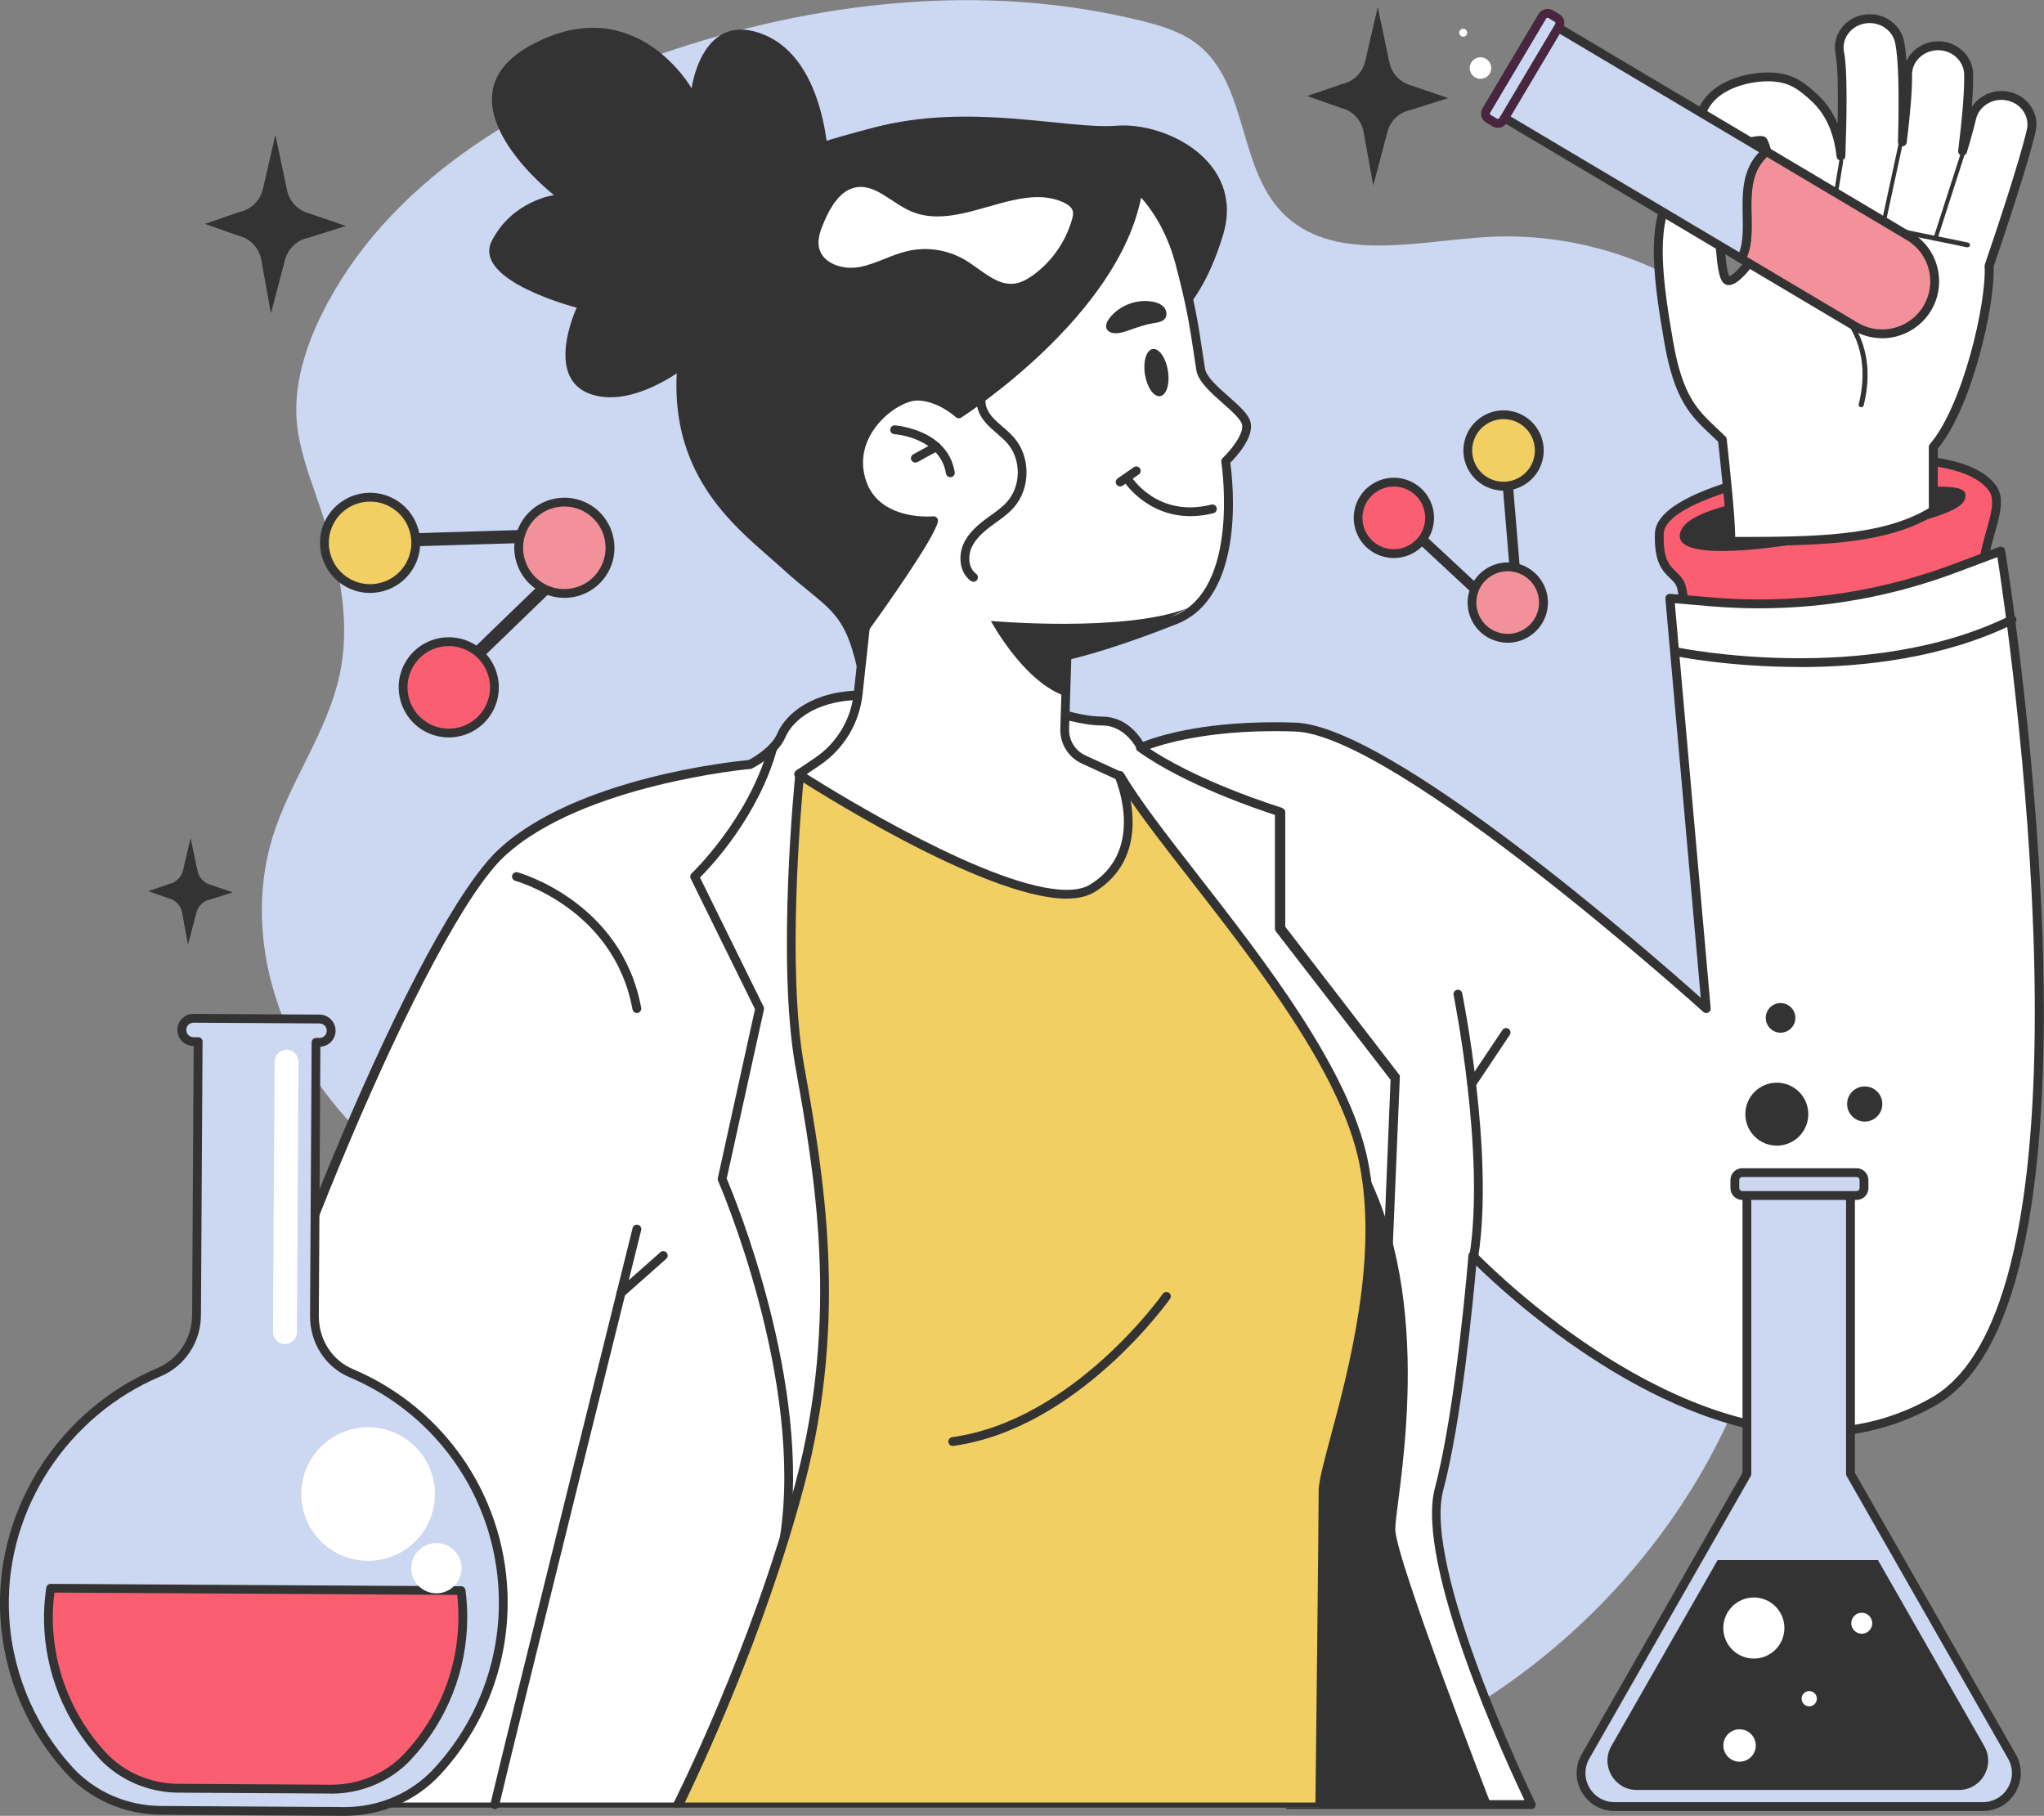 <?xml version="1.0" encoding="UTF-8"?>
<svg id="_레이어_2" data-name="레이어 2" xmlns="http://www.w3.org/2000/svg" viewBox="0 0 393.45 349.51">
  <rect x="0" y="0" width="393.45" height="349.51" fill="#808080" stroke="none"/>
  <defs>
    <style>
      .cls-1 {
        fill: #f2cf63;
      }

      .cls-1, .cls-2, .cls-3, .cls-4, .cls-5, .cls-6, .cls-7 {
        stroke-width: 0px;
      }

      .cls-2 {
        fill: #333;
      }

      .cls-3 {
        fill: #fff;
      }

      .cls-4 {
        fill: #4a253f;
      }

      .cls-5 {
        fill: #fc5e71;
      }

      .cls-6 {
        fill: #ccd7f2;
      }

      .cls-7 {
        fill: #f29199;
      }
    </style>
  </defs>
  <g id="_迹_1" data-name="卵迹_1">
    <g>
      <path class="cls-6" d="m140.17,260.75c9.78,9.39,15.68,21.98,22.06,33.95,12.1,22.69,29.31,45.98,54.59,50.7,8.8,1.64,17.89.83,26.66-.94,43.44-8.73,80.97-42.3,94.48-84.5,7.09-22.15,7.87-45.77,7.78-69.02-.1-27.12-1.3-54.21-2.49-81.3-.42-9.45-.83-18.9-1.25-28.35-.18-4.16-.39-8.44-2.11-12.23-1.79-3.96-5.08-7.04-8.53-9.67-12.86-9.8-29.31-14.78-45.44-13.75-13.61.86-29.65,5.03-39.14-4.76-8.49-8.76-6.61-24.67-16.17-32.26-3.11-2.47-7.04-3.66-10.9-4.61-30.45-7.54-62.94-3.8-92.6,6.42-26.57,9.16-52.69,24.84-65.16,50.03-3.17,6.41-5.4,13.5-4.83,20.63.42,5.19,2.29,10.13,3.98,15.05,3.71,10.8,6.65,22.39,4.31,33.57-2.32,11.09-9.57,20.53-12.92,31.35-4.25,13.76-1.75,29.13,5.24,41.73,6.98,12.6,18.15,22.56,30.69,29.64,17.2,9.71,37.5,14.65,51.74,28.34Z"/>
      <path class="cls-2" d="m271.66,21.13l7.1-2.25-7.1-2.42c-2.12-.56-3.75-2.27-4.21-4.42l-2.25-10.66-2.42,10.43c-.51,2.2-2.25,3.9-4.46,4.37l-6.69,2.3,6.45,2.28c2.26.52,3.99,2.34,4.4,4.63l1.86,10.32,2.72-10.33c.57-2.18,2.36-3.84,4.59-4.24Z"/>
      <path class="cls-2" d="m59.47,45.74l7.1-2.25-7.1-2.42c-2.12-.56-3.75-2.27-4.21-4.42l-2.25-10.66-2.42,10.43c-.51,2.2-2.25,3.9-4.46,4.37l-6.69,2.3,6.45,2.28c2.26.52,3.99,2.34,4.4,4.63l1.86,10.32,2.72-10.33c.57-2.18,2.36-3.84,4.59-4.24Z"/>
      <path class="cls-2" d="m40.55,173.11l4.25-1.35-4.25-1.45c-1.27-.33-2.24-1.36-2.52-2.64l-1.35-6.38-1.45,6.24c-.31,1.32-1.35,2.34-2.67,2.62l-4,1.38,3.86,1.36c1.35.31,2.39,1.4,2.64,2.77l1.12,6.17,1.63-6.18c.34-1.31,1.41-2.3,2.74-2.54Z"/>
      <g>
        <g>
          <g>
            <path class="cls-5" d="m381.66,113.3c-.93-8.34,4.63-15.51,1.85-19.34s-10.01-5.82-21.23-5.52c-11.21.3-42.57,5.86-42.88,14.21-.31,8.34,3.57,7.14,4.32,10.66.75,3.52,1.39,12.13,1.39,12.13l56.54-12.13Z"/>
            <path class="cls-2" d="m325.12,126.28c-.18,0-.36-.06-.51-.17-.2-.15-.32-.37-.34-.62,0-.09-.65-8.6-1.37-12.02-.22-1.02-.74-1.52-1.46-2.21-1.38-1.32-3.09-2.96-2.88-8.66.36-9.54,33.65-14.75,43.71-15.02,11.36-.3,18.94,1.74,21.94,5.87,1.69,2.33.81,5.48-.22,9.12-.89,3.18-1.91,6.79-1.48,10.63.05.43-.24.83-.67.92l-56.54,12.13c-.06.01-.12.02-.18.02Zm39.34-37.02c-.7,0-1.41.01-2.15.03-12.41.33-41.79,6.3-42.05,13.39-.19,4.94,1.11,6.17,2.36,7.37.8.76,1.62,1.55,1.95,3.08.61,2.87,1.14,8.91,1.33,11.27l54.86-11.77c-.26-3.86.72-7.38,1.6-10.51.94-3.35,1.68-6,.48-7.67-2.47-3.4-8.82-5.2-18.37-5.2Z"/>
          </g>
          <g>
            <path class="cls-2" d="m362.29,102.3c12.42-3.14,16.2-4.53,16.05-7.08-.15-2.55-8.75-1.14-13.95-1.27-5.2-.12-38.31,1.18-40.89,8.34-2.57,7.17,25.26,1.9,25.26,1.9l13.53-1.9Z"/>
            <g>
              <path class="cls-3" d="m386.53,18.5c-3.16-.67-6.29,1.23-6.99,4.23-.38,1.66-1.01,3.88-1.75,6.36.7-5.64,1.22-11.13,1.16-14.8-.05-3.08-2.71-5.54-5.95-5.5-3.23.05-5.82,2.57-5.77,5.64.05,3.08-.39,7.83-1.02,12.85.23-7.99.18-15.57-.55-19.18-.61-3.02-3.69-5-6.87-4.43-3.16.57-5.26,3.49-4.65,6.52.6,2.97.56,10.95.23,19.83-.22-2.01-.64-3.83-1.28-5.47-.91-2.34-2.23-4.31-4-5.9-1.87-1.68-3.53-3.07-6.07-3.6-2.09-.43-4.27-.31-6.37.11-3.63.72-7.37,2.57-8.85,5.95-1.06,2.41-.55,5.67,2.14,6.72,1.11.43,2.35.43,3.53.26.64-.09,5.59-1.58,5.93-.91.86,1.74,1.88,6.08.93,12.65-.83,4.26-1.43,6.3-3.2,10.14-.01.01-3.82,5.44-4.94,3.7-1.12-1.74-1.19-9.37-1.52-13.84-.34-4.47-5.69-8.17-9.21-2.16-3.53,6.01-2.41,15.74-.24,28.2,2.16,12.46,5.95,14.4,10.32,18.77,0,.28,1.81,15.74,1.61,19.57,16.08,0,29.53,0,38.99-5.91v-12.25c6.57-7.66,11.14-27.6,10.74-34.85,2.2-6.45,6.64-19.7,8.11-26.05.7-3-1.3-5.98-4.46-6.65Z"/>
              <path class="cls-2" d="m333.16,105.05c-.23,0-.46-.1-.62-.26-.16-.17-.24-.4-.23-.63.16-2.99-.99-13.64-1.42-17.64-.09-.79-.13-1.23-.16-1.49-.51-.5-1-.96-1.49-1.42-3.72-3.5-6.93-6.52-8.85-17.58-2.07-11.9-3.47-22.28.35-28.77,1.72-2.94,3.72-3.55,5.09-3.55,2.84,0,5.45,2.78,5.7,6.08.08,1.09.15,2.36.22,3.69.19,3.58.44,8.47,1.14,9.7.62-.15,2.24-1.8,3.52-3.61,1.75-3.82,2.31-5.83,3.1-9.88.82-5.62.15-9.79-.72-11.81-.92.01-2.96.53-4.07.81-.62.16-.93.24-1.11.26-1.54.23-2.85.12-3.96-.31-1.27-.49-2.22-1.43-2.75-2.71-.65-1.56-.59-3.48.14-5.14,1.4-3.19,4.85-5.53,9.47-6.45,2.46-.48,4.71-.52,6.7-.11,2.71.56,4.46,1.99,6.47,3.8,1.73,1.56,3.09,3.5,4.04,5.77.14-6.83,0-11.43-.4-13.43-.33-1.64,0-3.31.96-4.71,1.01-1.48,2.56-2.48,4.37-2.81.41-.07.84-.11,1.26-.11,3.21,0,5.98,2.19,6.6,5.21.2.97.35,2.24.46,3.81,1.03-2.21,3.34-3.77,6.03-3.81,0,0,.09,0,.09,0,3.65,0,6.67,2.84,6.72,6.33.03,1.66-.06,3.78-.26,6.32,1.2-1.86,3.35-3.08,5.72-3.08.49,0,.98.05,1.45.15,1.8.38,3.33,1.42,4.29,2.93.91,1.43,1.2,3.11.82,4.74-1.44,6.2-5.66,18.87-8.08,25.98.31,7.19-4.04,26.93-10.75,35.04v11.94c0,.29-.15.56-.4.72-9.66,6.03-23.46,6.03-39.44,6.03Zm-7.33-69.66c-1.33,0-2.59.94-3.63,2.71-3.52,5.99-2.07,16.49-.14,27.62,1.82,10.51,4.7,13.21,8.34,16.64.57.53,1.15,1.08,1.74,1.67.17.17.26.39.25.63,0,.07.08.7.18,1.67.44,4.07,1.41,13.15,1.44,17.02,15.12,0,28.21-.1,37.27-5.53v-11.78c0-.2.07-.4.2-.55,6.39-7.44,10.92-27.27,10.54-34.25,0-.11,0-.22.04-.32,2.4-7.05,6.65-19.79,8.09-25.96.27-1.18.06-2.4-.6-3.44-.71-1.12-1.86-1.9-3.21-2.18-.36-.08-.73-.12-1.1-.12-2.33,0-4.38,1.56-4.88,3.71-.36,1.55-.95,3.71-1.77,6.42-.13.42-.55.68-.99.59-.43-.09-.72-.5-.67-.94.82-6.55,1.21-11.49,1.15-14.68-.04-2.57-2.3-4.66-5.03-4.66-2.83.04-5.04,2.19-5,4.78.04,2.77-.3,7.13-1.02,12.97-.06.45-.46.78-.91.74-.45-.03-.8-.42-.78-.87.27-9.52.09-15.91-.53-18.99-.45-2.23-2.53-3.85-4.93-3.85-.32,0-.64.03-.95.09-1.36.25-2.52.99-3.27,2.09-.69,1.02-.94,2.23-.7,3.42.69,3.39.52,12.76.25,20.02-.02.45-.37.8-.82.82-.47.04-.83-.31-.87-.76-.21-1.94-.62-3.71-1.22-5.25-.86-2.22-2.13-4.09-3.77-5.57-1.87-1.69-3.38-2.92-5.68-3.4-1.77-.37-3.79-.33-6.03.11-1.92.38-6.58,1.67-8.24,5.46-.54,1.23-.59,2.69-.12,3.81.35.85.96,1.45,1.8,1.78.83.32,1.86.39,3.1.21.14-.02.48-.11.94-.23,1.35-.34,3.4-.86,4.52-.86.25,0,1.03,0,1.35.64,1.09,2.2,1.93,6.81,1.01,13.15-.83,4.26-1.42,6.34-3.27,10.37-.02.04-.05.09-.07.13-.51.74-3.15,4.41-5.04,4.41-.54,0-1.01-.26-1.31-.73-.9-1.4-1.16-5.1-1.44-10.58-.07-1.32-.13-2.58-.21-3.65-.18-2.4-2.05-4.51-4.01-4.51Z"/>
            </g>
            <path class="cls-2" d="m358.22,78.39s-.05,0-.07-.01c-.26-.06-.43-.31-.36-.56,4.36-17.87-12.12-23.32-12.83-23.55-.26-.08-.39-.34-.31-.59.09-.24.37-.38.62-.29.18.06,18.04,5.94,13.47,24.64-.06.23-.28.37-.52.36Z"/>
            <path class="cls-2" d="m378.75,47.6s-.1,0-.14,0c-.23-.05-22.79-4.82-31.09-5.81-.27-.03-.46-.26-.43-.52.03-.25.27-.43.55-.4,8.34.99,30.95,5.78,31.18,5.82.26.06.43.3.37.55-.05.2-.23.35-.44.36Z"/>
            <path class="cls-2" d="m372.66,46.3c-.07.02-.15.02-.23,0-.21-.06-.32-.27-.26-.47l5.19-16.12c.06-.2.28-.31.49-.25.21.06.32.27.26.47l-5.19,16.12c-.04.12-.14.21-.26.25Z"/>
            <path class="cls-2" d="m362.59,43.67c-.06.02-.12.02-.19,0-.21-.04-.35-.24-.3-.44l3.41-15.79c.04-.2.25-.33.46-.29.21.04.35.24.3.44l-3.41,15.79c-.03.14-.14.24-.27.28Z"/>
            <path class="cls-2" d="m352.76,42.09c-.06.02-.11.02-.17,0-.21-.03-.36-.22-.32-.42l1.76-10.65c.03-.2.23-.34.44-.31.21.03.36.22.32.42l-1.76,10.65c-.02.15-.13.26-.27.3Z"/>
          </g>
          <g>
            <path class="cls-3" d="m167.63,133.8c-10.75-.57-15.84,4.46-17.23,7.73s-6.02,5.6-6.02,5.6c0,0-32.44,2.86-47.74,16.95-15.29,14.1-46.35,89.94-57.01,132.58-10.66,42.64-10.66,51.28-10.66,51.28h101.5l45.68-26.72-8.52-187.43Z"/>
            <path class="cls-2" d="m130.46,347.95H28.97c-.47,0-.85-.25-.85-.72,0-.35.12-8.87,10.68-51.13,10.86-43.44,41.73-118.37,57.25-132.67,14.92-13.76,45.23-16.88,48.07-17.14.75-.4,4.36-2.44,5.49-5.09,1.62-3.83,6.88-8.29,16.36-8.29.55,0,1.12.02,1.71.05.44.02.78.37.8.81l8.52,187.14c.01.32-.15.62-.42.77l-45.68,26.29c-.13.08-.28-.02-.43-.02Zm-100.59-1h100.36l45.04-26.27-8.46-185.95c-9.21-.27-14.17,3.74-15.64,7.2-1.5,3.53-6.23,5.9-6.43,6-.1.05-.2.06-.31.07-.32.03-32.33,2.99-47.24,16.73-14.93,13.76-46.08,89.38-56.76,132.08-8.75,34.99-10.3,46.15-10.58,50.15Z"/>
          </g>
          <g>
            <path class="cls-3" d="m200.01,136.01s7.07,2.78,12.17,2.78,7.49,5.1,7.49,5.1c0,0,9.75-4.63,29.68-3.94,19.93.7,79.1,54.19,79.1,54.19l-7-78.98,7.87.68c15.94,1.38,31.99-.82,46.97-6.44l8.89-3.33s23.45,143.05-13.01,163.73c-40.33,22.88-88.65-28.12-88.65-28.12,0,0-2.32,29.21-6.49,44.97-4.17,15.76,17.77,60.7,17.77,60.7h-46.81l-47.97-211.34Z"/>
            <path class="cls-2" d="m294.81,348.19h-46.83c-.4,0-.74-.27-.83-.66l-47.97-211.34c-.07-.31.04-.63.27-.83.24-.2.57-.26.86-.15.07.03,6.98,2.72,11.85,2.72,4.41,0,6.94,3.35,7.86,4.87,2.42-.96,10.71-3.78,25.28-3.78,1.33,0,2.69.02,4.05.07,18.4.64,68.24,44.24,78.03,52.97l-6.81-76.84c-.02-.25.07-.5.24-.67.18-.18.43-.27.67-.25l7.87.68c3.05.26,6.14.4,9.2.4,12.82,0,25.4-2.28,37.4-6.78l8.89-3.33c.24-.09.5-.07.72.06.22.13.37.35.41.6.06.36,5.89,36.25,7.18,74.22,1.74,51.23-5.19,81.64-20.61,90.39-7.04,3.99-14.79,6.02-23.05,6.02-29.94,0-58.92-26.69-65.33-32.97-.59,6.66-2.82,29.92-6.36,43.29-3.93,14.85,16.32,57.24,17.64,59.97.11.14.17.32.17.51,0,.47-.38.85-.85.85Zm-46.15-1.7h44.78c-3.55-7.46-21.1-45.46-17.24-60.07,4.1-15.5,6.44-44.53,6.46-44.82.03-.33.25-.62.56-.73.31-.11.67-.03.9.22.32.34,32.37,33.76,65.4,33.76,7.96,0,15.43-1.95,22.21-5.79,33.93-19.25,14.75-148.93,12.75-161.83l-7.91,2.97c-12.19,4.57-24.97,6.89-37.99,6.89-3.11,0-6.25-.14-9.34-.4l-6.86-.59,6.91,77.97c.03.35-.15.68-.47.83-.31.16-.69.1-.95-.13-.59-.53-59.16-53.29-78.56-53.97-1.34-.05-2.69-.07-3.99-.07-16.78,0-25.2,3.89-25.29,3.93-.2.1-.44.11-.65.03-.21-.08-.39-.23-.48-.44-.02-.04-2.24-4.61-6.72-4.61-3.82,0-8.61-1.47-10.99-2.3l47.47,209.16Z"/>
          </g>
          <path class="cls-2" d="m263.68,226.94c12.78,26.78,4.9,61.82,4.9,67.41s18.66,53.6,18.66,53.6h-39.05l-7.15-72.37,22.65-48.64Z"/>
          <g>
            <path class="cls-1" d="m215.61,149.35c9.42,16.05,41.61,48.78,46.83,74.12,5.22,25.34-7.76,57.52-7.76,63.53s-.62,60.95-.62,60.95h-123.59s14.81-29.4,23.47-61.97c8.66-32.57,3.7-59.97,0-80.64-3.7-20.67,0-56.24,0-56.24l61.68.25Z"/>
            <path class="cls-2" d="m254.05,347.95h-123.59c-.3,0-.57-.02-.72-.27-.15-.25-.17-.5-.03-.76.15-.29,14.87-29.37,23.41-61.48,8.56-32.18,3.64-59.64.06-79.71l-.07-.39c-3.67-20.55-.05-56.16,0-56.51.05-.43.41-.87.84-.87h0l61.68.44c.3,0,.58.22.73.48,2.94,5.01,8.11,11.67,14.08,19.34,13.02,16.72,29.23,37.54,32.84,55.08,3.86,18.74-2.05,40.72-5.57,53.85-1.21,4.51-2.17,8.08-2.17,9.58,0,5.94-.62,59.99-.62,60.53,0,.47-.38.71-.85.71Zm-122.22-1h121.38c.08-7,.62-54.49.62-60.02,0-1.72.93-5.31,2.23-10.12,3.49-12.98,9.33-34.77,5.55-53.11-3.54-17.15-19.61-37.81-32.52-54.39-5.85-7.51-10.93-14.04-13.96-19.1l-60.43-.33c-.5,5.28-3.27,36.51.07,55.16l.07.4c3.62,20.22,8.57,48.13-.09,80.68-7.59,28.53-20.03,54.82-22.92,60.82Z"/>
          </g>
          <path class="cls-2" d="m165.05,128.85c-2.66-11.8-5.71-11.42-14.46-19.41-8.75-7.99-25.88-19.41-18.65-48.33,7.23-28.92,17.51-31.59,36.15-36.53,18.65-4.95,37.3.38,46.81-.38,9.51-.76,24.74,6.85,20.55,20.93-4.19,14.08-10.66,17.51-10.66,17.51l-59.75,66.22Z"/>
          <g>
            <path class="cls-3" d="m219.1,36.28s5.42,4.57,7.99,14.27c2.57,9.7,2.87,13.11,4.04,20.54.56,3.57,8.24,7.65,8.81,10.5.57,2.85-4,7.2-4,7.2,0,0,4,25.12-9.7,30.54s-20.84,6.85-20.84,6.85l-.44,14.1c-.08,2.53,1.36,4.85,3.66,5.91l6.77,3.11s6.56,14.56-5.14,21.69c-11.7,7.14-56.51-21.98-56.51-21.98l3.6-2.43c4.41-2.98,7.29-7.76,7.86-13.05l1.38-12.77s12.56-17.41,13.13-20.55c0,0-11.42,1.14-13.99-7.99-2.57-9.13,6.56-15.98,10.85-15.98s7.99,3.43,7.99,3.43c0,0,31.11-19.98,34.54-43.38Z"/>
            <path class="cls-2" d="m205.33,172.97c-16.1,0-50.6-22.29-52.06-23.24-.24-.16-.38-.42-.39-.7,0-.28.14-.55.37-.71l3.6-2.43c4.22-2.85,6.95-7.38,7.49-12.44l1.38-12.77c.02-.15.07-.29.16-.41,4.44-6.16,10.92-15.61,12.59-19.16-3.37,0-11.38-.86-13.58-8.66-1.09-3.89-.27-7.91,2.32-11.33,2.48-3.27,6.49-5.73,9.34-5.73,3.65,0,6.84,2.24,8.05,3.21,4.06-2.74,30.55-21.35,33.64-42.45.04-.3.25-.56.54-.67.29-.11.61-.05.85.14.23.19,5.66,4.85,8.27,14.7,2.16,8.17,2.74,11.99,3.54,17.28.16,1.04.32,2.14.51,3.34.25,1.6,2.53,3.61,4.54,5.38,2.11,1.86,3.94,3.48,4.26,5.09.57,2.85-2.79,6.53-3.93,7.67.49,3.52,3.03,25.75-10.29,31.03-11.44,4.53-18.26,6.27-20.32,6.75l-.42,13.44c-.07,2.19,1.17,4.2,3.16,5.11l6.77,3.11c.19.09.34.24.42.42.07.15,6.73,15.33-5.47,22.77-1.36.83-3.16,1.25-5.36,1.25Zm-50.05-23.97c6.07,3.83,36,22.27,50.05,22.28h0c1.88,0,3.38-.34,4.47-1,10.06-6.14,5.73-18.32,4.92-20.34l-6.47-2.97c-2.61-1.2-4.24-3.83-4.15-6.7l.44-14.1c.01-.39.3-.73.68-.81.07-.01,7.24-1.48,20.69-6.81,12.92-5.11,9.22-29.37,9.18-29.62-.04-.28.05-.56.25-.75,1.64-1.56,4.1-4.68,3.75-6.42-.21-1.05-2.08-2.7-3.72-4.15-2.33-2.06-4.74-4.18-5.09-6.39-.19-1.21-.36-2.31-.51-3.35-.82-5.43-1.37-9.02-3.51-17.1-1.77-6.69-4.94-10.88-6.61-12.73-4.55,22.78-33.38,41.53-34.63,42.34-.32.21-.75.17-1.03-.09-.03-.03-3.53-3.2-7.42-3.2-2.04,0-5.59,1.89-7.99,5.06-1.6,2.11-3.25,5.53-2.04,9.85,1.88,6.7,8.99,7.42,11.96,7.42.69,0,1.12-.04,1.12-.04.27-.03.53.07.71.27.18.2.26.46.21.73-.57,3.15-11.35,18.22-13.15,20.71l-1.36,12.55c-.6,5.56-3.6,10.53-8.23,13.66l-2.53,1.71Z"/>
          </g>
          <path class="cls-2" d="m228.61,117.05c-12.18,4.76-37.87,2.47-37.87,2.47,0,0,5.99,11.23,13.8,14.27l.86-7.61,15.98-5.14,7.23-4Z"/>
          <path class="cls-2" d="m224.82,71.36c-.4-2.5-1.72-4.37-2.94-4.18s-1.89,2.38-1.49,4.89,1.72,4.37,2.94,4.18c1.22-.2,1.89-2.38,1.49-4.89Z"/>
          <g>
            <path class="cls-3" d="m164.79,35.63c3.92-.64,7.06,3.04,10.7,4.63,9.22,4.01,20.31-5.89,29.43-1.68.86.4,1.74,1,1.98,1.92.17.62.02,1.27-.16,1.89-1.23,4.3-3.92,8.18-7.53,10.84-1.17.86-2.47,1.61-3.92,1.79-3.67.45-6.61-2.76-9.8-4.64-3.16-1.86-7.04-2.47-10.63-1.67-3.23.73-6.15,2.53-9.41,3.12-3.26.59-7.31-.65-8.16-3.85-.49-1.84.22-3.77.98-5.52,1.31-3.01,3.27-6.29,6.51-6.82Z"/>
            <path class="cls-2" d="m194.6,55.48c-2.54,0-4.72-1.57-6.84-3.08-.81-.58-1.64-1.18-2.47-1.67-2.17-1.28-4.68-1.96-7.25-1.96-1.04,0-2.07.11-3.07.34-1.49.33-2.95.92-4.36,1.48-1.62.65-3.3,1.32-5.07,1.64-.54.1-1.11.15-1.68.15-2.9,0-6.18-1.33-6.97-4.31-.54-2,.24-4.04,1-5.8,1.2-2.75,3.22-6.48,6.83-7.07.32-.05.65-.08.97-.08,2.36,0,4.46,1.38,6.49,2.72,1.12.74,2.28,1.5,3.47,2.02,1.46.63,3.03.94,4.82.94,3.08,0,6.37-.94,9.54-1.85,3.22-.92,6.56-1.87,9.74-1.87,1.98,0,3.73.36,5.34,1.11,1.23.57,1.98,1.31,2.22,2.19.19.71.04,1.43-.16,2.11-1.26,4.41-3.99,8.34-7.68,11.06-.95.7-2.42,1.66-4.11,1.87-.26.03-.51.05-.76.05Zm-16.57-7.55c2.72,0,5.38.72,7.68,2.07.86.51,1.71,1.12,2.54,1.71,2.3,1.64,4.46,3.19,7,2.88,1.14-.14,2.32-.69,3.72-1.71,3.54-2.61,6.16-6.38,7.37-10.61.15-.52.3-1.13.15-1.66-.17-.63-.76-1.18-1.75-1.64-1.5-.69-3.13-1.03-4.99-1.03-3.06,0-6.34.94-9.5,1.84-3.23.92-6.58,1.88-9.78,1.88-1.9,0-3.59-.33-5.16-1.01-1.25-.54-2.44-1.33-3.6-2.09-2.01-1.33-3.92-2.58-6.02-2.58-.28,0-.56.02-.84.07-3.21.52-5.07,4-6.19,6.57-.71,1.62-1.42,3.5-.96,5.24.68,2.54,3.58,3.68,6.15,3.68.52,0,1.04-.05,1.53-.13,1.68-.3,3.32-.96,4.91-1.59,1.44-.58,2.93-1.17,4.49-1.52,1.06-.24,2.15-.36,3.25-.36Z"/>
          </g>
          <path class="cls-2" d="m267.02,245.95h-.04c-.47,0-.83-.77-.81-1.24l1.5-36.87-22.09-28.58c-.12-.15-.17-.42-.17-.61v-21.79c-3-1-17.27-5.71-26.39-12.28-.38-.27-.47-.8-.2-1.18.27-.38.8-.47,1.18-.19,9.85,7.09,26.48,12.17,26.64,12.23.36.11.76.44.76.81v22.12l21.95,28.5c.12.16.11.35.1.56l-1.56,37.36c-.02.46-.43,1.17-.89,1.17Z"/>
          <path class="cls-2" d="m283.72,242.52s-.09,0-.13,0c-.46-.07-.78-.5-.71-.97,3.03-19.7-3.02-49.73-3.08-50.03-.09-.46.2-.91.66-1,.46-.09.91.2,1,.66.06.3,6.17,30.63,3.1,50.63-.06.42-.43.72-.84.72Z"/>
          <path class="cls-2" d="m283.29,209.46c-.16,0-.33-.05-.47-.14-.39-.26-.49-.79-.23-1.18l6.61-9.89c.26-.39.79-.49,1.18-.23.39.26.49.79.23,1.18l-6.61,9.89c-.16.24-.43.38-.71.38Z"/>
          <path class="cls-2" d="m95.24,348.19c-.06,0-.13,0-.19-.02-.46-.11-.74-.56-.63-1.02,2.75-11.85,27.1-109.79,27.35-110.78.11-.46.57-.73,1.03-.62.46.11.73.57.62,1.03-.25.99-24.59,98.92-27.34,110.76-.09.39-.44.66-.83.66Z"/>
          <g>
            <line class="cls-3" x1="127.68" y1="241.68" x2="119.52" y2="248.91"/>
            <path class="cls-2" d="m119.52,249.75c-.23,0-.47-.1-.64-.29-.31-.35-.28-.89.07-1.2l8.16-7.23c.35-.31.89-.28,1.2.07.31.35.28.89-.07,1.2l-8.16,7.23c-.16.14-.36.21-.56.21Z"/>
          </g>
          <g>
            <path class="cls-3" d="m99.41,168.72s19.47,5.21,23.17,25.41"/>
            <path class="cls-2" d="m122.58,194.98c-.4,0-.76-.29-.83-.7-3.56-19.42-22.37-24.69-22.56-24.74-.45-.12-.72-.59-.6-1.04.12-.45.59-.72,1.04-.6.2.05,20.03,5.58,23.79,26.08.09.46-.22.9-.68.99-.05.01-.1.01-.15.01Z"/>
          </g>
          <g>
            <path class="cls-3" d="m148.78,143.88c-3.94,14.37-15.07,24.84-15.07,24.84l12.51,25.41-7.22,32.81s16.74,37.98,11.98,69"/>
            <path class="cls-2" d="m150.98,296.79s-.09,0-.13-.01c-.46-.07-.78-.5-.71-.97,4.66-30.41-11.75-68.15-11.92-68.53-.07-.16-.09-.35-.05-.52l7.16-32.52-12.38-25.14c-.16-.33-.09-.74.18-.99.11-.1,11-10.49,14.83-24.45.12-.45.59-.72,1.04-.59.45.12.72.59.59,1.04-3.55,12.95-12.68,22.63-14.85,24.79l12.24,24.86c.09.17.11.37.07.56l-7.17,32.54c1.45,3.41,16.47,39.64,11.93,69.21-.06.42-.43.72-.84.72Z"/>
          </g>
          <path class="cls-2" d="m346.37,128.38c-13.66,0-23.8-2.08-23.99-2.12-.46-.1-.75-.55-.65-1.01.1-.46.55-.75,1.01-.65.36.08,36.55,7.5,64.17-6.07.42-.21.93-.03,1.14.39.21.42.03.93-.39,1.14-13.43,6.6-28.82,8.34-41.28,8.34Z"/>
          <path class="cls-2" d="m213.05,63.35c-.35-.67.04-1.49.5-2.09,1.91-2.48,5.26-3.76,8.33-3.19.78.15,1.57.42,2.11,1,.54.58.75,1.52.31,2.17-.48.72-1.46.83-2.31.97-1.65.27-3.23.86-4.8,1.4-.85.3-1.74.58-2.64.53-.59-.04-1.22-.27-1.5-.79Z"/>
          <path class="cls-2" d="m229.14,99.35c-8.59,0-12.86-6.75-12.91-6.83-.25-.4-.12-.92.28-1.17.4-.25.92-.12,1.17.28.21.34,5.16,8.08,15.49,5.5.45-.11.92.16,1.03.62.11.45-.16.92-.62,1.03-1.59.4-3.07.57-4.44.57Z"/>
          <path class="cls-2" d="m215.62,93.63c-.27,0-.53-.13-.7-.37-.27-.39-.17-.91.22-1.18l3.1-2.15c.38-.27.91-.17,1.18.22.27.39.17.91-.22,1.18l-3.1,2.15c-.15.1-.32.15-.48.15Z"/>
          <path class="cls-2" d="m182.93,91.85c-.41,0-.77-.3-.84-.71-1.14-6.94-9.85-7.57-9.94-7.57-.47-.03-.82-.43-.79-.9.03-.47.43-.81.9-.79.1,0,10.16.73,11.51,8.99.08.46-.24.9-.7.97-.05,0-.09.01-.14.01Z"/>
          <path class="cls-2" d="m176.2,89.04c-.3,0-.59-.16-.75-.44-.23-.41-.07-.93.34-1.15l4.04-2.21c.41-.22.93-.07,1.15.34.23.41.07.93-.34,1.15l-4.04,2.21c-.13.07-.27.1-.41.1Z"/>
          <path class="cls-2" d="m159.49,31.47s-.24-19.69-12.32-24.75c-12.08-5.06-14.04,10.29-14.04,10.29,0,0-10.73-18.97-30.57-8.51s4.07,29.05,4.07,29.05c0,0-7.96,1.06-11.94,8.77-3.98,7.71,16.32,12.9,16.32,12.9,0,0-6.98,14.84,4.11,17.02,11.09,2.19,24.56-12.1,24.56-12.1l19.82-32.68Z"/>
          <path class="cls-2" d="m183.39,278.32c-.42,0-.78-.31-.84-.73-.06-.47.26-.89.72-.96,23.27-3.22,40.39-27.36,40.56-27.6.27-.38.8-.48,1.18-.21.38.27.48.8.21,1.18-.17.25-17.73,24.99-41.72,28.31-.04,0-.08,0-.12,0Z"/>
          <path class="cls-2" d="m187.38,111.98c-.17,0-.35-.05-.5-.16-2.25-1.65-2.42-4.89-1.43-7.1.98-2.21,2.88-3.79,4.78-5.17l.51-.37c1.17-.84,2.27-1.63,3.15-2.64,2.68-3.07,2.7-8.08.05-11.17-.59-.69-1.31-1.31-2.06-1.96-1.45-1.25-2.95-2.54-3.6-4.47-.86-2.56.29-5.62,2.62-6.98.41-.24.93-.1,1.16.31.24.41.1.93-.31,1.16-1.63.95-2.47,3.18-1.86,4.97.5,1.49,1.76,2.57,3.1,3.73.77.66,1.56,1.35,2.24,2.14,3.18,3.71,3.15,9.71-.06,13.39-1.01,1.16-2.24,2.04-3.43,2.9l-.5.36c-1.71,1.24-3.41,2.65-4.23,4.49-.73,1.63-.6,3.96.88,5.04.38.28.46.81.18,1.19-.17.23-.42.35-.69.35Z"/>
        </g>
        <g>
          <g>
            <path class="cls-7" d="m372.1,51.66c-.67-2.62-2.31-4.82-4.63-6.19l-3.74-2.22h0s-23.85-14.17-23.85-14.17c-.22.25-.42.5-.58.74-5.5,5.5-1.18,14.61-4.13,19.96l21.99,13.06c.79.47,1.63.83,2.51,1.07,4.36,1.19,9.03-.7,11.34-4.59,1.38-2.32,1.77-5.04,1.11-7.65Z"/>
            <path class="cls-2" d="m362.29,65.1h0c-.97,0-1.93-.13-2.86-.38-.95-.26-1.86-.65-2.72-1.15l-22.69-13.48.4-.72c1.14-2.07,1.09-4.89,1.03-7.86-.08-4.14-.17-8.82,3.19-12.23.16-.23.35-.48.59-.76l.46-.54,28.21,16.76c2.51,1.49,4.3,3.88,5.02,6.71.72,2.84.3,5.78-1.2,8.3-1.96,3.31-5.58,5.36-9.43,5.36Zm-26.03-15.66l21.32,12.67c.72.43,1.49.76,2.3.98.79.21,1.6.32,2.41.32,3.26,0,6.31-1.73,7.97-4.53,1.26-2.13,1.62-4.62,1.01-7.01-.61-2.4-2.12-4.41-4.24-5.67l-26.96-16.02s-.05.07-.07.11l-.11.13c-2.91,2.91-2.83,7.05-2.75,11.06.06,2.9.11,5.65-.88,7.97Z"/>
          </g>
          <g>
            <path class="cls-6" d="m339.3,29.81c.16-.24.36-.49.58-.74l-41.33-24.56c-.18-.11-.4-.14-.6-.09-.2.05-.38.18-.49.36l-5.38,9.06-4.53,7.63,47.62,28.3c2.95-5.35-1.36-14.46,4.13-19.96Z"/>
            <path class="cls-2" d="m335.16,50.62c-.15,0-.3-.04-.43-.12l-47.62-28.3c-.19-.11-.33-.3-.39-.52-.06-.22-.02-.45.09-.64l9.92-16.69c.22-.37.59-.65,1.01-.75.42-.11.87-.04,1.25.18l41.33,24.56c.22.13.36.34.4.59.04.25-.03.5-.19.69-.22.25-.39.47-.51.66-.03.05-.07.09-.11.13-2.91,2.91-2.83,7.05-2.75,11.06.06,3.21.12,6.24-1.24,8.71-.11.2-.3.35-.52.41-.07.02-.15.03-.22.03Zm-46.46-29.44l46.09,27.38c.76-1.97.71-4.45.66-7.06-.08-4.12-.17-8.79,3.16-12.2l-40.5-24.06-9.41,15.94Z"/>
          </g>
          <g>
            <g>
              <path class="cls-6" d="m282.56,11.28h21.1c.64,0,1.16.52,1.16,1.16v1.43c0,.64-.52,1.16-1.16,1.16h-21.1c-.64,0-1.16-.52-1.16-1.16v-1.43c0-.64.52-1.16,1.16-1.16Z" transform="translate(132.08 258.42) rotate(-59.28)"/>
              <path class="cls-2" d="m288.33,24.6h0c-.36,0-.71-.1-1.02-.28l-1.23-.73c-.46-.27-.79-.71-.92-1.23-.13-.52-.06-1.06.22-1.52l10.78-18.14c.54-.91,1.84-1.25,2.75-.7l1.23.73c.46.27.79.71.92,1.23.13.52.06,1.06-.22,1.52l-10.78,18.14c-.36.61-1.02.98-1.73.98Zm9.55-21.19c-.09,0-.21.04-.27.15l-10.78,18.14c-.06.1-.04.19-.03.24.01.05.05.13.14.19l1.23.73s.1.04.16.04h0c.09,0,.21-.04.27-.15l10.78-18.14c.06-.1.04-.19.03-.24-.01-.05-.05-.13-.14-.19l-1.23-.73s-.1-.04-.16-.04Z"/>
            </g>
            <path class="cls-4" d="m287.34,24.27l-1.23-.73c-.93-.55-1.23-1.75-.68-2.68l10.78-18.14c.54-.9,1.77-1.22,2.68-.68l1.23.73c.45.27.77.69.89,1.2.13.51.05,1.03-.21,1.48l-10.78,18.14c-.45.75-1.35,1.12-2.2.89-.17-.05-.33-.11-.48-.2Zm10.23-20.74l-10.78,18.14c-.1.17-.04.4.13.5l1.23.73c.18.1.4.04.5-.13l10.78-18.14c.07-.11.05-.22.04-.28-.01-.06-.05-.16-.17-.22l-1.23-.73s-.06-.03-.09-.04c-.16-.04-.33.03-.41.17Z"/>
          </g>
          <path class="cls-3" d="m283.92,14.88c-.98-.58-1.31-1.86-.72-2.84.58-.98,1.86-1.31,2.84-.72.98.58,1.31,1.86.72,2.84-.58.98-1.86,1.31-2.84.72Z"/>
          <path class="cls-3" d="m281.26,6.96c-.36-.22-.48-.68-.27-1.05.22-.36.68-.48,1.05-.27.36.22.48.68.27,1.05-.22.36-.68.48-1.05.27Z"/>
        </g>
      </g>
      <g>
        <polygon class="cls-2" points="269.72 101.47 271.06 100.02 286.41 114.31 290.74 111.3 289.05 91 291.02 90.84 292.8 112.27 286.23 116.83 269.72 101.47"/>
        <g>
          <path class="cls-5" d="m265.38,105.91c3.44,1.61,7.54.13,9.15-3.31,1.61-3.44.13-7.54-3.31-9.15-3.44-1.61-7.54-.13-9.15,3.31-1.61,3.44-.13,7.54,3.31,9.15Z"/>
          <path class="cls-2" d="m268.3,107.41h0c-1.14,0-2.24-.25-3.28-.73-3.86-1.81-5.52-6.42-3.71-10.28,1.27-2.7,4.02-4.45,7-4.45,1.14,0,2.24.25,3.28.73,1.87.88,3.28,2.43,3.99,4.37.7,1.94.6,4.04-.27,5.91-1.27,2.7-4.02,4.45-7,4.45Zm0-13.76c-2.33,0-4.48,1.36-5.47,3.47-1.41,3.01-.11,6.61,2.9,8.02.81.38,1.67.57,2.56.57,2.33,0,4.48-1.36,5.47-3.47.68-1.46.76-3.1.21-4.61-.55-1.52-1.65-2.73-3.11-3.41-.81-.38-1.67-.57-2.56-.57Z"/>
        </g>
        <g>
          <path class="cls-7" d="m287.3,122.21c3.44,1.61,7.54.13,9.15-3.31,1.61-3.44.13-7.54-3.31-9.15s-7.54-.13-9.15,3.31c-1.61,3.44-.13,7.54,3.31,9.15Z"/>
          <path class="cls-2" d="m290.22,123.71h0c-1.14,0-2.24-.25-3.28-.73-3.86-1.81-5.52-6.42-3.71-10.28,1.27-2.7,4.02-4.45,7-4.45,1.14,0,2.24.25,3.28.73,1.87.88,3.28,2.43,3.99,4.37.7,1.94.6,4.04-.27,5.91-1.27,2.7-4.02,4.45-7,4.45Zm0-13.76c-2.33,0-4.48,1.36-5.47,3.47-1.41,3.01-.11,6.61,2.9,8.02.81.38,1.67.57,2.56.57,2.33,0,4.48-1.36,5.47-3.47.68-1.46.76-3.1.21-4.61-.55-1.52-1.65-2.73-3.11-3.41-.81-.38-1.67-.57-2.56-.57Z"/>
        </g>
        <g>
          <path class="cls-1" d="m286.5,92.94c3.44,1.61,7.54.13,9.15-3.31,1.61-3.44.13-7.54-3.31-9.15-3.44-1.61-7.54-.13-9.15,3.31-1.61,3.44-.13,7.54,3.31,9.15Z"/>
          <path class="cls-2" d="m289.42,94.44c-1.14,0-2.24-.25-3.28-.73-1.87-.88-3.28-2.43-3.99-4.37-.7-1.94-.6-4.04.27-5.91,1.27-2.7,4.02-4.45,7-4.45,1.14,0,2.24.25,3.28.73,1.87.88,3.28,2.43,3.99,4.37.7,1.94.6,4.04-.27,5.91-1.27,2.7-4.02,4.45-7,4.45Zm0-13.77c-2.33,0-4.48,1.36-5.47,3.47-.68,1.46-.76,3.1-.21,4.61.55,1.52,1.65,2.73,3.11,3.41.81.38,1.67.57,2.56.57,2.33,0,4.48-1.36,5.47-3.47.68-1.46.76-3.1.21-4.61-.55-1.52-1.65-2.73-3.11-3.41-.81-.38-1.67-.57-2.56-.57Z"/>
        </g>
      </g>
      <g>
        <polygon class="cls-2" points="88.75 130.61 87 128.8 106.25 110.18 102.7 104.45 76.69 105.24 76.62 102.73 104.07 101.89 109.46 110.58 88.75 130.61"/>
        <g>
          <path class="cls-5" d="m94.13,136.45c2.29-4.28.68-9.61-3.6-11.9-4.28-2.29-9.61-.68-11.9,3.6-2.29,4.28-.68,9.61,3.6,11.9s9.61.68,11.9-3.6Z"/>
          <path class="cls-2" d="m86.37,141.94h0c-1.57,0-3.14-.4-4.54-1.14-4.69-2.51-6.46-8.36-3.95-13.05,1.68-3.14,4.94-5.09,8.51-5.09,1.57,0,3.14.39,4.54,1.14,4.69,2.51,6.46,8.36,3.95,13.05-1.68,3.14-4.94,5.09-8.51,5.09Zm.02-17.58c-2.94,0-5.63,1.61-7.01,4.2-2.07,3.86-.6,8.68,3.26,10.75,1.15.62,2.44.94,3.74.94,2.94,0,5.63-1.61,7.01-4.2,2.07-3.86.6-8.68-3.26-10.75-1.15-.61-2.44-.94-3.74-.94Z"/>
        </g>
        <g>
          <path class="cls-7" d="m116.39,109.58c2.29-4.28.68-9.61-3.6-11.9s-9.61-.68-11.9,3.6-.68,9.61,3.6,11.9,9.61.68,11.9-3.6Z"/>
          <path class="cls-2" d="m108.63,115.07h0c-1.57,0-3.14-.39-4.54-1.14-2.27-1.21-3.93-3.24-4.68-5.7-.75-2.46-.49-5.07.73-7.34,1.68-3.14,4.94-5.09,8.51-5.09,1.57,0,3.14.39,4.54,1.14,4.69,2.51,6.46,8.36,3.95,13.05-1.68,3.14-4.94,5.09-8.51,5.09Zm.01-17.58c-2.94,0-5.63,1.61-7.01,4.2-1,1.87-1.21,4.02-.6,6.05.62,2.03,1.98,3.7,3.85,4.7,1.15.62,2.44.94,3.74.94,2.94,0,5.63-1.61,7.01-4.2,2.07-3.86.6-8.68-3.26-10.75-1.15-.62-2.44-.94-3.74-.94Z"/>
        </g>
        <g>
          <path class="cls-1" d="m78.99,108.63c2.29-4.28.68-9.61-3.6-11.9s-9.61-.68-11.9,3.6-.68,9.61,3.6,11.9c4.28,2.29,9.61.68,11.9-3.6Z"/>
          <path class="cls-2" d="m71.23,114.13h0c-1.57,0-3.14-.39-4.54-1.14-4.69-2.51-6.46-8.36-3.95-13.05,1.68-3.14,4.94-5.09,8.51-5.09,1.57,0,3.14.39,4.54,1.14,2.27,1.21,3.93,3.24,4.68,5.7.75,2.46.49,5.07-.73,7.34-1.68,3.14-4.94,5.09-8.51,5.09Zm.01-17.58c-2.94,0-5.63,1.61-7.01,4.2-2.07,3.86-.6,8.68,3.26,10.75,1.15.62,2.44.94,3.74.94,2.94,0,5.62-1.61,7.01-4.2,1-1.87,1.21-4.02.6-6.05-.61-2.03-1.98-3.7-3.85-4.7-1.15-.62-2.44-.94-3.74-.94Z"/>
        </g>
      </g>
      <g>
        <g>
          <path class="cls-6" d="m67.56,264.28c-4.37-1.85-7.07-6.29-7.04-11.03l.31-52.63h.66c1.23.01,2.25-.99,2.26-2.23,0-1.23-1-2.25-2.23-2.26l-24.27-.14c-1.23,0-2.25,1-2.26,2.23,0,1.23,1,2.25,2.23,2.26h.92s-.31,52.68-.31,52.68c-.03,4.77-2.85,9.11-7.25,10.97-17.65,7.44-30.13,25.27-29.73,45.3.24,12.02,4.91,22.96,12.44,31.26,4.51,4.97,10.98,7.73,17.69,7.77l35.27.2c6.76.04,13.29-2.7,17.88-7.66,7.84-8.48,12.66-19.8,12.73-32.26.12-19.97-12-37.13-29.31-44.46Z"/>
          <path class="cls-2" d="m66.41,349.51h-.15l-35.27-.21c-7.03-.04-13.71-2.97-18.31-8.04C4.74,332.53.24,321.23,0,309.45c-.39-19.77,11.76-38.3,30.25-46.1,4.06-1.71,6.71-5.72,6.73-10.19l.3-51.83h-.07c-.82,0-1.6-.33-2.18-.92-.58-.59-.9-1.37-.89-2.19,0-1.69,1.4-3.07,3.09-3.07l24.29.14c.82,0,1.6.33,2.18.92.58.59.9,1.37.89,2.19,0,1.64-1.3,2.98-2.92,3.07l-.3,51.79c-.03,4.53,2.53,8.55,6.52,10.24,18.24,7.72,29.94,25.48,29.83,45.24-.07,12.2-4.67,23.86-12.96,32.83-4.66,5.04-11.35,7.94-18.36,7.94Zm-29.16-152.66c-.77,0-1.4.62-1.4,1.38,0,.37.14.72.4.99.26.27.61.41.98.42h.92c.47,0,.85.39.84.86l-.31,52.67c-.03,5.16-3.08,9.77-7.77,11.75-17.85,7.53-29.59,25.41-29.21,44.5.23,11.37,4.57,22.27,12.22,30.7,4.29,4.72,10.51,7.45,17.07,7.49l35.41.21c6.54,0,12.78-2.69,17.12-7.39,8-8.65,12.44-19.91,12.51-31.69.11-19.08-11.19-36.22-28.79-43.67-4.62-1.96-7.59-6.59-7.56-11.81l.31-52.63c0-.23.09-.44.25-.6.16-.16.37-.25.6-.25h.66c.77,0,1.4-.62,1.4-1.38,0-.37-.14-.72-.4-.99-.26-.27-.61-.41-.98-.42l-24.27-.14Z"/>
        </g>
        <path class="cls-3" d="m55.16,202.05h0c1.26,0,2.29,1.05,2.29,2.31l-.3,52.05c0,1.26-1.05,2.29-2.31,2.29h0c-1.26,0-2.29-1.05-2.29-2.31l.3-52.05c0-1.26,1.05-2.29,2.31-2.29Z"/>
        <g>
          <path class="cls-5" d="m88.76,306.16c.23,1.74.34,3.51.33,5.31-.06,10.27-4.06,19.6-10.57,26.59-3.81,4.1-9.24,6.35-14.86,6.32l-29.3-.17c-5.58-.03-10.94-2.3-14.69-6.4-6.26-6.84-10.14-15.86-10.34-25.77-.04-2.15.12-4.27.43-6.34l79.01.46Z"/>
          <path class="cls-2" d="m63.77,345.22h-.12l-29.3-.17c-5.88-.03-11.46-2.47-15.32-6.67-6.62-7.23-10.37-16.58-10.56-26.32-.04-2.08.11-4.26.44-6.48.06-.42.42-.72.84-.72h0l79.01.46c.42,0,.78.32.84.74.23,1.79.35,3.61.34,5.42-.06,10.1-3.89,19.75-10.8,27.17-3.9,4.19-9.5,6.59-15.36,6.59Zm-53.29-38.67c-.24,1.87-.35,3.71-.32,5.47.19,9.34,3.78,18.29,10.12,25.21,3.53,3.86,8.66,6.09,14.07,6.12l29.42.17c5.39,0,10.54-2.2,14.12-6.05,6.62-7.11,10.29-16.35,10.35-26.02,0-1.49-.07-2.98-.23-4.46l-77.52-.45Z"/>
        </g>
        <circle class="cls-3" cx="70.86" cy="287.57" r="12.86" transform="translate(-146.32 86.2) rotate(-33.32)"/>
        <path class="cls-3" d="m79.16,301.81c.02-2.67,2.2-4.83,4.87-4.81,2.67.02,4.83,2.2,4.81,4.87-.02,2.67-2.2,4.83-4.87,4.81-2.67-.02-4.83-2.2-4.81-4.87Z"/>
      </g>
      <g>
        <g>
          <g>
            <path class="cls-6" d="m356.19,283.69v-55.87h-19.93v55.87l-31.07,54.38c-2.46,4.3.65,9.66,5.61,9.66h70.86c4.96,0,8.07-5.36,5.61-9.66l-31.07-54.38Z"/>
            <path class="cls-2" d="m381.66,348.58h-70.86c-2.63,0-5-1.36-6.32-3.64-1.32-2.28-1.33-5-.02-7.29l30.96-54.18v-55.65c0-.47.38-.85.85-.85h19.93c.47,0,.85.38.85.85v55.65l30.96,54.18c1.31,2.29,1.3,5.01-.02,7.29-1.32,2.28-3.68,3.64-6.32,3.64Zm-44.55-119.91v55.02c0,.15-.04.29-.11.42l-31.07,54.38c-1,1.76-1,3.85.02,5.6,1.01,1.75,2.83,2.79,4.85,2.79h70.86c2.02,0,3.84-1.04,4.85-2.79,1.02-1.75,1.02-3.84.02-5.6l-31.07-54.38c-.07-.13-.11-.27-.11-.42v-55.02h-18.23Z"/>
          </g>
          <path class="cls-2" d="m361.5,300.28h-30.87l-20.46,35.8c-2.15,3.77.57,8.45,4.9,8.45h61.98c4.34,0,7.05-4.68,4.9-8.45l-20.46-35.8Z"/>
          <g>
            <path class="cls-6" d="m335.61,225.7h21.52c.93,0,1.68.75,1.68,1.68v1.06c0,.93-.75,1.68-1.68,1.68h-21.52c-.93,0-1.68-.75-1.68-1.68v-1.06c0-.93.75-1.68,1.68-1.68Z"/>
            <path class="cls-2" d="m357.38,230.96h-22.02c-1.25,0-2.27-1.02-2.27-2.27v-1.56c0-1.25,1.02-2.27,2.27-2.27h22.02c1.25,0,2.27,1.02,2.27,2.27v1.56c0,1.25-1.02,2.27-2.27,2.27Zm-22.02-4.41c-.32,0-.57.26-.57.57v1.56c0,.31.26.58.57.58h22.02c.31,0,.57-.26.57-.58v-1.56c0-.32-.26-.57-.57-.57h-22.02Z"/>
          </g>
        </g>
        <path class="cls-3" d="m349.73,326.96c0-.81-.66-1.47-1.47-1.47s-1.47.66-1.47,1.47.66,1.47,1.47,1.47,1.47-.66,1.47-1.47Z"/>
        <circle class="cls-3" cx="337.6" cy="313.36" r="5.88"/>
        <circle class="cls-3" cx="358.37" cy="312.44" r="2.02"/>
        <path class="cls-3" d="m337.97,335.97c0-1.73-1.4-3.12-3.12-3.12s-3.12,1.4-3.12,3.12,1.4,3.12,3.12,3.12,3.12-1.4,3.12-3.12Z"/>
        <path class="cls-2" d="m362.33,212.49c0-1.87-1.52-3.38-3.39-3.38s-3.39,1.52-3.39,3.38,1.52,3.39,3.39,3.39,3.39-1.52,3.39-3.39Z"/>
        <path class="cls-2" d="m345.59,195.92c0-1.57-1.28-2.85-2.85-2.85s-2.85,1.28-2.85,2.85,1.28,2.85,2.85,2.85,2.85-1.28,2.85-2.85Z"/>
        <circle class="cls-2" cx="342.02" cy="214.45" r="6.06"/>
      </g>
    </g>
  </g>
</svg>